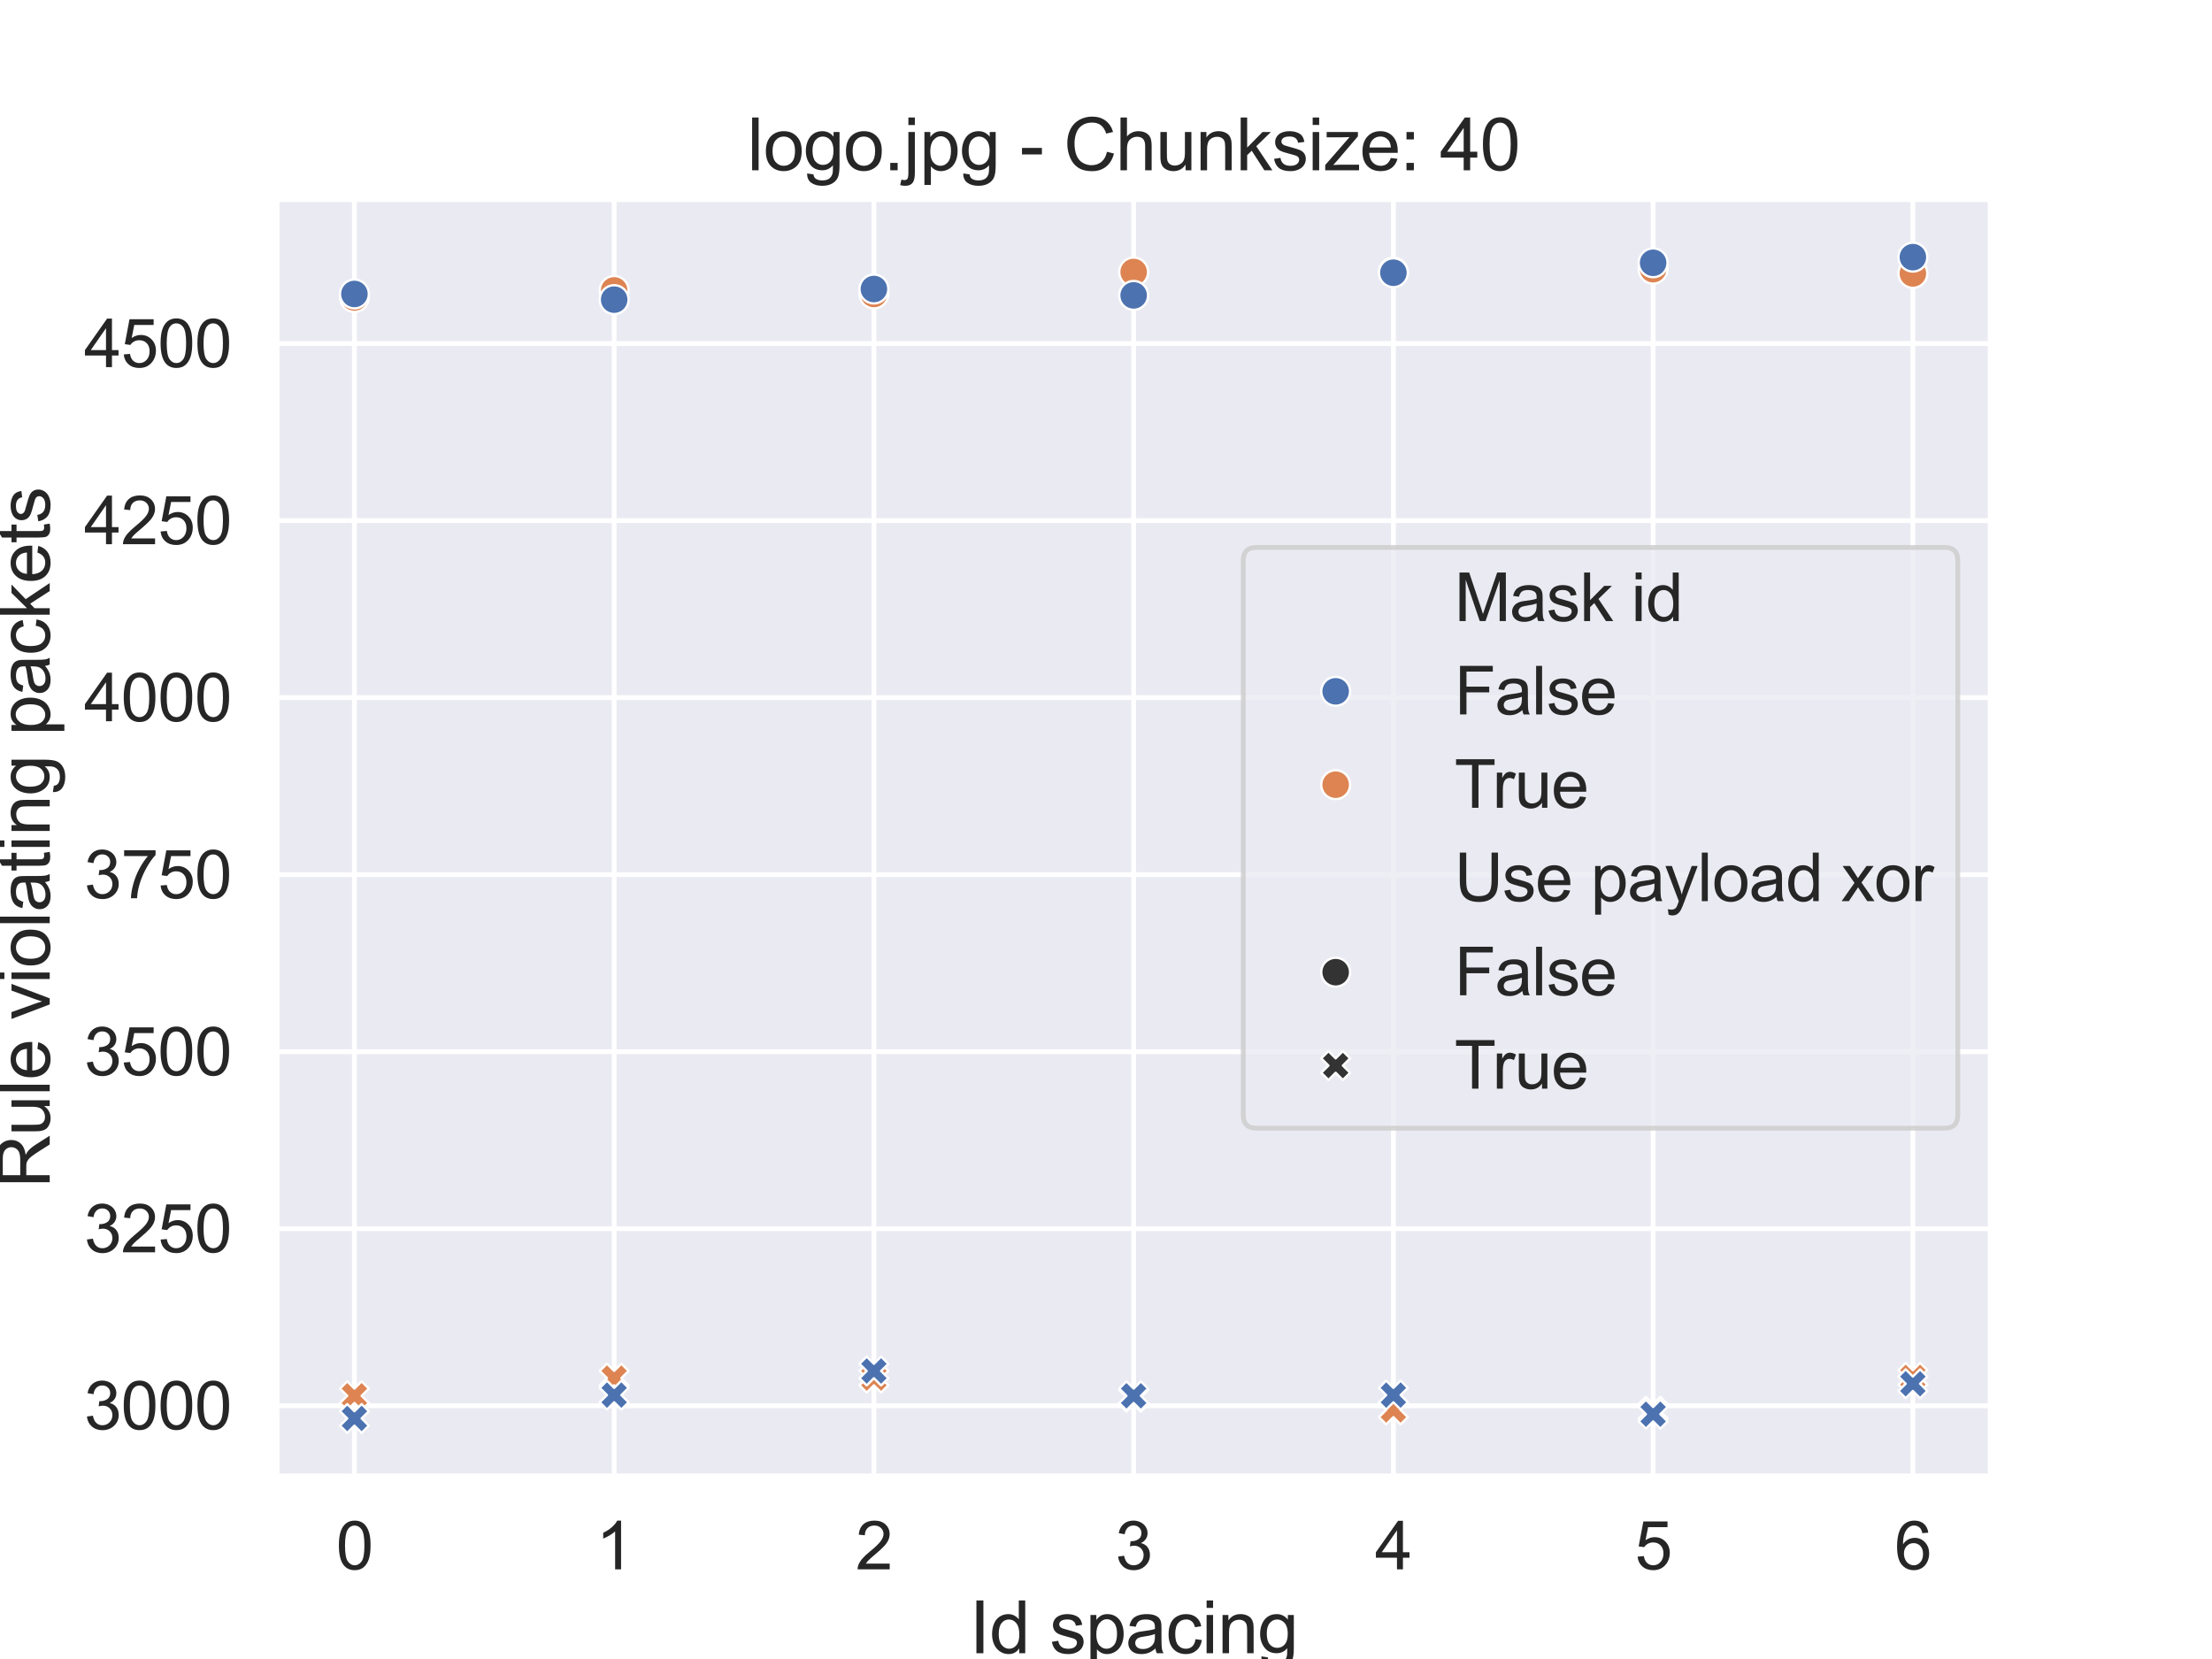 <?xml version="1.0" encoding="utf-8" standalone="no"?>
<!DOCTYPE svg PUBLIC "-//W3C//DTD SVG 1.1//EN"
  "http://www.w3.org/Graphics/SVG/1.1/DTD/svg11.dtd">
<svg xmlns:xlink="http://www.w3.org/1999/xlink" width="460.8pt" height="345.6pt" viewBox="0 0 460.8 345.6" xmlns="http://www.w3.org/2000/svg" version="1.1">
 <defs>
  <style type="text/css">*{stroke-linejoin: round; stroke-linecap: butt}</style>
 </defs>
 <g id="figure_1">
  <g id="patch_1">
   <path d="M 0 345.6 
L 460.8 345.6 
L 460.8 0 
L 0 0 
z
" style="fill: #ffffff"/>
  </g>
  <g id="axes_1">
   <g id="patch_2">
    <path d="M 57.6 307.584 
L 414.72 307.584 
L 414.72 41.472 
L 57.6 41.472 
z
" style="fill: #eaeaf2"/>
   </g>
   <g id="matplotlib.axis_1">
    <g id="xtick_1">
     <g id="line2d_1">
      <path d="M 73.833 307.584 
L 73.833 41.472 
" clip-path="url(#pb9aa8464fe)" style="fill: none; stroke: #ffffff; stroke-linecap: round"/>
     </g>
     <g id="text_1">
      <!-- 0 -->
      <g style="fill: #262626" transform="translate(70.01 326.926) scale(0.138 -0.138)">
       <defs>
        <path id="ArialMT-30" d="M 266 2259 
Q 266 3072 433 3567 
Q 600 4063 929 4331 
Q 1259 4600 1759 4600 
Q 2128 4600 2406 4451 
Q 2684 4303 2865 4023 
Q 3047 3744 3150 3342 
Q 3253 2941 3253 2259 
Q 3253 1453 3087 958 
Q 2922 463 2592 192 
Q 2263 -78 1759 -78 
Q 1097 -78 719 397 
Q 266 969 266 2259 
z
M 844 2259 
Q 844 1131 1108 757 
Q 1372 384 1759 384 
Q 2147 384 2411 759 
Q 2675 1134 2675 2259 
Q 2675 3391 2411 3762 
Q 2147 4134 1753 4134 
Q 1366 4134 1134 3806 
Q 844 3388 844 2259 
z
" transform="scale(0.016)"/>
       </defs>
       <use xlink:href="#ArialMT-30"/>
      </g>
     </g>
    </g>
    <g id="xtick_2">
     <g id="line2d_2">
      <path d="M 127.942 307.584 
L 127.942 41.472 
" clip-path="url(#pb9aa8464fe)" style="fill: none; stroke: #ffffff; stroke-linecap: round"/>
     </g>
     <g id="text_2">
      <!-- 1 -->
      <g style="fill: #262626" transform="translate(124.119 326.926) scale(0.138 -0.138)">
       <defs>
        <path id="ArialMT-31" d="M 2384 0 
L 1822 0 
L 1822 3584 
Q 1619 3391 1289 3197 
Q 959 3003 697 2906 
L 697 3450 
Q 1169 3672 1522 3987 
Q 1875 4303 2022 4600 
L 2384 4600 
L 2384 0 
z
" transform="scale(0.016)"/>
       </defs>
       <use xlink:href="#ArialMT-31"/>
      </g>
     </g>
    </g>
    <g id="xtick_3">
     <g id="line2d_3">
      <path d="M 182.051 307.584 
L 182.051 41.472 
" clip-path="url(#pb9aa8464fe)" style="fill: none; stroke: #ffffff; stroke-linecap: round"/>
     </g>
     <g id="text_3">
      <!-- 2 -->
      <g style="fill: #262626" transform="translate(178.228 326.926) scale(0.138 -0.138)">
       <defs>
        <path id="ArialMT-32" d="M 3222 541 
L 3222 0 
L 194 0 
Q 188 203 259 391 
Q 375 700 629 1000 
Q 884 1300 1366 1694 
Q 2113 2306 2375 2664 
Q 2638 3022 2638 3341 
Q 2638 3675 2398 3904 
Q 2159 4134 1775 4134 
Q 1369 4134 1125 3890 
Q 881 3647 878 3216 
L 300 3275 
Q 359 3922 746 4261 
Q 1134 4600 1788 4600 
Q 2447 4600 2831 4234 
Q 3216 3869 3216 3328 
Q 3216 3053 3103 2787 
Q 2991 2522 2730 2228 
Q 2469 1934 1863 1422 
Q 1356 997 1212 845 
Q 1069 694 975 541 
L 3222 541 
z
" transform="scale(0.016)"/>
       </defs>
       <use xlink:href="#ArialMT-32"/>
      </g>
     </g>
    </g>
    <g id="xtick_4">
     <g id="line2d_4">
      <path d="M 236.16 307.584 
L 236.16 41.472 
" clip-path="url(#pb9aa8464fe)" style="fill: none; stroke: #ffffff; stroke-linecap: round"/>
     </g>
     <g id="text_4">
      <!-- 3 -->
      <g style="fill: #262626" transform="translate(232.337 326.926) scale(0.138 -0.138)">
       <defs>
        <path id="ArialMT-33" d="M 269 1209 
L 831 1284 
Q 928 806 1161 595 
Q 1394 384 1728 384 
Q 2125 384 2398 659 
Q 2672 934 2672 1341 
Q 2672 1728 2419 1979 
Q 2166 2231 1775 2231 
Q 1616 2231 1378 2169 
L 1441 2663 
Q 1497 2656 1531 2656 
Q 1891 2656 2178 2843 
Q 2466 3031 2466 3422 
Q 2466 3731 2256 3934 
Q 2047 4138 1716 4138 
Q 1388 4138 1169 3931 
Q 950 3725 888 3313 
L 325 3413 
Q 428 3978 793 4289 
Q 1159 4600 1703 4600 
Q 2078 4600 2393 4439 
Q 2709 4278 2876 4000 
Q 3044 3722 3044 3409 
Q 3044 3113 2884 2869 
Q 2725 2625 2413 2481 
Q 2819 2388 3044 2092 
Q 3269 1797 3269 1353 
Q 3269 753 2831 336 
Q 2394 -81 1725 -81 
Q 1122 -81 723 278 
Q 325 638 269 1209 
z
" transform="scale(0.016)"/>
       </defs>
       <use xlink:href="#ArialMT-33"/>
      </g>
     </g>
    </g>
    <g id="xtick_5">
     <g id="line2d_5">
      <path d="M 290.269 307.584 
L 290.269 41.472 
" clip-path="url(#pb9aa8464fe)" style="fill: none; stroke: #ffffff; stroke-linecap: round"/>
     </g>
     <g id="text_5">
      <!-- 4 -->
      <g style="fill: #262626" transform="translate(286.446 326.926) scale(0.138 -0.138)">
       <defs>
        <path id="ArialMT-34" d="M 2069 0 
L 2069 1097 
L 81 1097 
L 81 1613 
L 2172 4581 
L 2631 4581 
L 2631 1613 
L 3250 1613 
L 3250 1097 
L 2631 1097 
L 2631 0 
L 2069 0 
z
M 2069 1613 
L 2069 3678 
L 634 1613 
L 2069 1613 
z
" transform="scale(0.016)"/>
       </defs>
       <use xlink:href="#ArialMT-34"/>
      </g>
     </g>
    </g>
    <g id="xtick_6">
     <g id="line2d_6">
      <path d="M 344.378 307.584 
L 344.378 41.472 
" clip-path="url(#pb9aa8464fe)" style="fill: none; stroke: #ffffff; stroke-linecap: round"/>
     </g>
     <g id="text_6">
      <!-- 5 -->
      <g style="fill: #262626" transform="translate(340.555 326.926) scale(0.138 -0.138)">
       <defs>
        <path id="ArialMT-35" d="M 266 1200 
L 856 1250 
Q 922 819 1161 601 
Q 1400 384 1738 384 
Q 2144 384 2425 690 
Q 2706 997 2706 1503 
Q 2706 1984 2436 2262 
Q 2166 2541 1728 2541 
Q 1456 2541 1237 2417 
Q 1019 2294 894 2097 
L 366 2166 
L 809 4519 
L 3088 4519 
L 3088 3981 
L 1259 3981 
L 1013 2750 
Q 1425 3038 1878 3038 
Q 2478 3038 2890 2622 
Q 3303 2206 3303 1553 
Q 3303 931 2941 478 
Q 2500 -78 1738 -78 
Q 1113 -78 717 272 
Q 322 622 266 1200 
z
" transform="scale(0.016)"/>
       </defs>
       <use xlink:href="#ArialMT-35"/>
      </g>
     </g>
    </g>
    <g id="xtick_7">
     <g id="line2d_7">
      <path d="M 398.487 307.584 
L 398.487 41.472 
" clip-path="url(#pb9aa8464fe)" style="fill: none; stroke: #ffffff; stroke-linecap: round"/>
     </g>
     <g id="text_7">
      <!-- 6 -->
      <g style="fill: #262626" transform="translate(394.664 326.926) scale(0.138 -0.138)">
       <defs>
        <path id="ArialMT-36" d="M 3184 3459 
L 2625 3416 
Q 2550 3747 2413 3897 
Q 2184 4138 1850 4138 
Q 1581 4138 1378 3988 
Q 1113 3794 959 3422 
Q 806 3050 800 2363 
Q 1003 2672 1297 2822 
Q 1591 2972 1913 2972 
Q 2475 2972 2870 2558 
Q 3266 2144 3266 1488 
Q 3266 1056 3080 686 
Q 2894 316 2569 119 
Q 2244 -78 1831 -78 
Q 1128 -78 684 439 
Q 241 956 241 2144 
Q 241 3472 731 4075 
Q 1159 4600 1884 4600 
Q 2425 4600 2770 4297 
Q 3116 3994 3184 3459 
z
M 888 1484 
Q 888 1194 1011 928 
Q 1134 663 1356 523 
Q 1578 384 1822 384 
Q 2178 384 2434 671 
Q 2691 959 2691 1453 
Q 2691 1928 2437 2201 
Q 2184 2475 1800 2475 
Q 1419 2475 1153 2201 
Q 888 1928 888 1484 
z
" transform="scale(0.016)"/>
       </defs>
       <use xlink:href="#ArialMT-36"/>
      </g>
     </g>
    </g>
    <g id="text_8">
     <!-- Id spacing -->
     <g style="fill: #262626" transform="translate(201.973 344.396) scale(0.15 -0.15)">
      <defs>
       <path id="ArialMT-49" d="M 597 0 
L 597 4581 
L 1203 4581 
L 1203 0 
L 597 0 
z
" transform="scale(0.016)"/>
       <path id="ArialMT-64" d="M 2575 0 
L 2575 419 
Q 2259 -75 1647 -75 
Q 1250 -75 917 144 
Q 584 363 401 755 
Q 219 1147 219 1656 
Q 219 2153 384 2558 
Q 550 2963 881 3178 
Q 1213 3394 1622 3394 
Q 1922 3394 2156 3267 
Q 2391 3141 2538 2938 
L 2538 4581 
L 3097 4581 
L 3097 0 
L 2575 0 
z
M 797 1656 
Q 797 1019 1065 703 
Q 1334 388 1700 388 
Q 2069 388 2326 689 
Q 2584 991 2584 1609 
Q 2584 2291 2321 2609 
Q 2059 2928 1675 2928 
Q 1300 2928 1048 2622 
Q 797 2316 797 1656 
z
" transform="scale(0.016)"/>
       <path id="ArialMT-20" transform="scale(0.016)"/>
       <path id="ArialMT-73" d="M 197 991 
L 753 1078 
Q 800 744 1014 566 
Q 1228 388 1613 388 
Q 2000 388 2187 545 
Q 2375 703 2375 916 
Q 2375 1106 2209 1216 
Q 2094 1291 1634 1406 
Q 1016 1563 777 1677 
Q 538 1791 414 1992 
Q 291 2194 291 2438 
Q 291 2659 392 2848 
Q 494 3038 669 3163 
Q 800 3259 1026 3326 
Q 1253 3394 1513 3394 
Q 1903 3394 2198 3281 
Q 2494 3169 2634 2976 
Q 2775 2784 2828 2463 
L 2278 2388 
Q 2241 2644 2061 2787 
Q 1881 2931 1553 2931 
Q 1166 2931 1000 2803 
Q 834 2675 834 2503 
Q 834 2394 903 2306 
Q 972 2216 1119 2156 
Q 1203 2125 1616 2013 
Q 2213 1853 2448 1751 
Q 2684 1650 2818 1456 
Q 2953 1263 2953 975 
Q 2953 694 2789 445 
Q 2625 197 2315 61 
Q 2006 -75 1616 -75 
Q 969 -75 630 194 
Q 291 463 197 991 
z
" transform="scale(0.016)"/>
       <path id="ArialMT-70" d="M 422 -1272 
L 422 3319 
L 934 3319 
L 934 2888 
Q 1116 3141 1344 3267 
Q 1572 3394 1897 3394 
Q 2322 3394 2647 3175 
Q 2972 2956 3137 2557 
Q 3303 2159 3303 1684 
Q 3303 1175 3120 767 
Q 2938 359 2589 142 
Q 2241 -75 1856 -75 
Q 1575 -75 1351 44 
Q 1128 163 984 344 
L 984 -1272 
L 422 -1272 
z
M 931 1641 
Q 931 1000 1190 694 
Q 1450 388 1819 388 
Q 2194 388 2461 705 
Q 2728 1022 2728 1688 
Q 2728 2322 2467 2637 
Q 2206 2953 1844 2953 
Q 1484 2953 1207 2617 
Q 931 2281 931 1641 
z
" transform="scale(0.016)"/>
       <path id="ArialMT-61" d="M 2588 409 
Q 2275 144 1986 34 
Q 1697 -75 1366 -75 
Q 819 -75 525 192 
Q 231 459 231 875 
Q 231 1119 342 1320 
Q 453 1522 633 1644 
Q 813 1766 1038 1828 
Q 1203 1872 1538 1913 
Q 2219 1994 2541 2106 
Q 2544 2222 2544 2253 
Q 2544 2597 2384 2738 
Q 2169 2928 1744 2928 
Q 1347 2928 1158 2789 
Q 969 2650 878 2297 
L 328 2372 
Q 403 2725 575 2942 
Q 747 3159 1072 3276 
Q 1397 3394 1825 3394 
Q 2250 3394 2515 3294 
Q 2781 3194 2906 3042 
Q 3031 2891 3081 2659 
Q 3109 2516 3109 2141 
L 3109 1391 
Q 3109 606 3145 398 
Q 3181 191 3288 0 
L 2700 0 
Q 2613 175 2588 409 
z
M 2541 1666 
Q 2234 1541 1622 1453 
Q 1275 1403 1131 1340 
Q 988 1278 909 1158 
Q 831 1038 831 891 
Q 831 666 1001 516 
Q 1172 366 1500 366 
Q 1825 366 2078 508 
Q 2331 650 2450 897 
Q 2541 1088 2541 1459 
L 2541 1666 
z
" transform="scale(0.016)"/>
       <path id="ArialMT-63" d="M 2588 1216 
L 3141 1144 
Q 3050 572 2676 248 
Q 2303 -75 1759 -75 
Q 1078 -75 664 370 
Q 250 816 250 1647 
Q 250 2184 428 2587 
Q 606 2991 970 3192 
Q 1334 3394 1763 3394 
Q 2303 3394 2647 3120 
Q 2991 2847 3088 2344 
L 2541 2259 
Q 2463 2594 2264 2762 
Q 2066 2931 1784 2931 
Q 1359 2931 1093 2626 
Q 828 2322 828 1663 
Q 828 994 1084 691 
Q 1341 388 1753 388 
Q 2084 388 2306 591 
Q 2528 794 2588 1216 
z
" transform="scale(0.016)"/>
       <path id="ArialMT-69" d="M 425 3934 
L 425 4581 
L 988 4581 
L 988 3934 
L 425 3934 
z
M 425 0 
L 425 3319 
L 988 3319 
L 988 0 
L 425 0 
z
" transform="scale(0.016)"/>
       <path id="ArialMT-6e" d="M 422 0 
L 422 3319 
L 928 3319 
L 928 2847 
Q 1294 3394 1984 3394 
Q 2284 3394 2536 3286 
Q 2788 3178 2913 3003 
Q 3038 2828 3088 2588 
Q 3119 2431 3119 2041 
L 3119 0 
L 2556 0 
L 2556 2019 
Q 2556 2363 2490 2533 
Q 2425 2703 2258 2804 
Q 2091 2906 1866 2906 
Q 1506 2906 1245 2678 
Q 984 2450 984 1813 
L 984 0 
L 422 0 
z
" transform="scale(0.016)"/>
       <path id="ArialMT-67" d="M 319 -275 
L 866 -356 
Q 900 -609 1056 -725 
Q 1266 -881 1628 -881 
Q 2019 -881 2231 -725 
Q 2444 -569 2519 -288 
Q 2563 -116 2559 434 
Q 2191 0 1641 0 
Q 956 0 581 494 
Q 206 988 206 1678 
Q 206 2153 378 2554 
Q 550 2956 876 3175 
Q 1203 3394 1644 3394 
Q 2231 3394 2613 2919 
L 2613 3319 
L 3131 3319 
L 3131 450 
Q 3131 -325 2973 -648 
Q 2816 -972 2473 -1159 
Q 2131 -1347 1631 -1347 
Q 1038 -1347 672 -1080 
Q 306 -813 319 -275 
z
M 784 1719 
Q 784 1066 1043 766 
Q 1303 466 1694 466 
Q 2081 466 2343 764 
Q 2606 1063 2606 1700 
Q 2606 2309 2336 2618 
Q 2066 2928 1684 2928 
Q 1309 2928 1046 2623 
Q 784 2319 784 1719 
z
" transform="scale(0.016)"/>
      </defs>
      <use xlink:href="#ArialMT-49"/>
      <use xlink:href="#ArialMT-64" x="27.783"/>
      <use xlink:href="#ArialMT-20" x="83.398"/>
      <use xlink:href="#ArialMT-73" x="111.182"/>
      <use xlink:href="#ArialMT-70" x="161.182"/>
      <use xlink:href="#ArialMT-61" x="216.797"/>
      <use xlink:href="#ArialMT-63" x="272.412"/>
      <use xlink:href="#ArialMT-69" x="322.412"/>
      <use xlink:href="#ArialMT-6e" x="344.629"/>
      <use xlink:href="#ArialMT-67" x="400.244"/>
     </g>
    </g>
   </g>
   <g id="matplotlib.axis_2">
    <g id="ytick_1">
     <g id="line2d_8">
      <path d="M 57.6 292.833 
L 414.72 292.833 
" clip-path="url(#pb9aa8464fe)" style="fill: none; stroke: #ffffff; stroke-linecap: round"/>
     </g>
     <g id="text_9">
      <!-- 3000 -->
      <g style="fill: #262626" transform="translate(17.515 297.754) scale(0.138 -0.138)">
       <use xlink:href="#ArialMT-33"/>
       <use xlink:href="#ArialMT-30" x="55.615"/>
       <use xlink:href="#ArialMT-30" x="111.23"/>
       <use xlink:href="#ArialMT-30" x="166.846"/>
      </g>
     </g>
    </g>
    <g id="ytick_2">
     <g id="line2d_9">
      <path d="M 57.6 255.955 
L 414.72 255.955 
" clip-path="url(#pb9aa8464fe)" style="fill: none; stroke: #ffffff; stroke-linecap: round"/>
     </g>
     <g id="text_10">
      <!-- 3250 -->
      <g style="fill: #262626" transform="translate(17.515 260.876) scale(0.138 -0.138)">
       <use xlink:href="#ArialMT-33"/>
       <use xlink:href="#ArialMT-32" x="55.615"/>
       <use xlink:href="#ArialMT-35" x="111.23"/>
       <use xlink:href="#ArialMT-30" x="166.846"/>
      </g>
     </g>
    </g>
    <g id="ytick_3">
     <g id="line2d_10">
      <path d="M 57.6 219.077 
L 414.72 219.077 
" clip-path="url(#pb9aa8464fe)" style="fill: none; stroke: #ffffff; stroke-linecap: round"/>
     </g>
     <g id="text_11">
      <!-- 3500 -->
      <g style="fill: #262626" transform="translate(17.515 223.998) scale(0.138 -0.138)">
       <use xlink:href="#ArialMT-33"/>
       <use xlink:href="#ArialMT-35" x="55.615"/>
       <use xlink:href="#ArialMT-30" x="111.23"/>
       <use xlink:href="#ArialMT-30" x="166.846"/>
      </g>
     </g>
    </g>
    <g id="ytick_4">
     <g id="line2d_11">
      <path d="M 57.6 182.199 
L 414.72 182.199 
" clip-path="url(#pb9aa8464fe)" style="fill: none; stroke: #ffffff; stroke-linecap: round"/>
     </g>
     <g id="text_12">
      <!-- 3750 -->
      <g style="fill: #262626" transform="translate(17.515 187.12) scale(0.138 -0.138)">
       <defs>
        <path id="ArialMT-37" d="M 303 3981 
L 303 4522 
L 3269 4522 
L 3269 4084 
Q 2831 3619 2401 2847 
Q 1972 2075 1738 1259 
Q 1569 684 1522 0 
L 944 0 
Q 953 541 1156 1306 
Q 1359 2072 1739 2783 
Q 2119 3494 2547 3981 
L 303 3981 
z
" transform="scale(0.016)"/>
       </defs>
       <use xlink:href="#ArialMT-33"/>
       <use xlink:href="#ArialMT-37" x="55.615"/>
       <use xlink:href="#ArialMT-35" x="111.23"/>
       <use xlink:href="#ArialMT-30" x="166.846"/>
      </g>
     </g>
    </g>
    <g id="ytick_5">
     <g id="line2d_12">
      <path d="M 57.6 145.321 
L 414.72 145.321 
" clip-path="url(#pb9aa8464fe)" style="fill: none; stroke: #ffffff; stroke-linecap: round"/>
     </g>
     <g id="text_13">
      <!-- 4000 -->
      <g style="fill: #262626" transform="translate(17.515 150.242) scale(0.138 -0.138)">
       <use xlink:href="#ArialMT-34"/>
       <use xlink:href="#ArialMT-30" x="55.615"/>
       <use xlink:href="#ArialMT-30" x="111.23"/>
       <use xlink:href="#ArialMT-30" x="166.846"/>
      </g>
     </g>
    </g>
    <g id="ytick_6">
     <g id="line2d_13">
      <path d="M 57.6 108.443 
L 414.72 108.443 
" clip-path="url(#pb9aa8464fe)" style="fill: none; stroke: #ffffff; stroke-linecap: round"/>
     </g>
     <g id="text_14">
      <!-- 4250 -->
      <g style="fill: #262626" transform="translate(17.515 113.364) scale(0.138 -0.138)">
       <use xlink:href="#ArialMT-34"/>
       <use xlink:href="#ArialMT-32" x="55.615"/>
       <use xlink:href="#ArialMT-35" x="111.23"/>
       <use xlink:href="#ArialMT-30" x="166.846"/>
      </g>
     </g>
    </g>
    <g id="ytick_7">
     <g id="line2d_14">
      <path d="M 57.6 71.564 
L 414.72 71.564 
" clip-path="url(#pb9aa8464fe)" style="fill: none; stroke: #ffffff; stroke-linecap: round"/>
     </g>
     <g id="text_15">
      <!-- 4500 -->
      <g style="fill: #262626" transform="translate(17.515 76.485) scale(0.138 -0.138)">
       <use xlink:href="#ArialMT-34"/>
       <use xlink:href="#ArialMT-35" x="55.615"/>
       <use xlink:href="#ArialMT-30" x="111.23"/>
       <use xlink:href="#ArialMT-30" x="166.846"/>
      </g>
     </g>
    </g>
    <g id="text_16">
     <!-- Rule violating packets -->
     <g style="fill: #262626" transform="translate(10.358 247.481) rotate(-90) scale(0.15 -0.15)">
      <defs>
       <path id="ArialMT-52" d="M 503 0 
L 503 4581 
L 2534 4581 
Q 3147 4581 3465 4457 
Q 3784 4334 3975 4021 
Q 4166 3709 4166 3331 
Q 4166 2844 3850 2509 
Q 3534 2175 2875 2084 
Q 3116 1969 3241 1856 
Q 3506 1613 3744 1247 
L 4541 0 
L 3778 0 
L 3172 953 
Q 2906 1366 2734 1584 
Q 2563 1803 2427 1890 
Q 2291 1978 2150 2013 
Q 2047 2034 1813 2034 
L 1109 2034 
L 1109 0 
L 503 0 
z
M 1109 2559 
L 2413 2559 
Q 2828 2559 3062 2645 
Q 3297 2731 3419 2920 
Q 3541 3109 3541 3331 
Q 3541 3656 3305 3865 
Q 3069 4075 2559 4075 
L 1109 4075 
L 1109 2559 
z
" transform="scale(0.016)"/>
       <path id="ArialMT-75" d="M 2597 0 
L 2597 488 
Q 2209 -75 1544 -75 
Q 1250 -75 995 37 
Q 741 150 617 320 
Q 494 491 444 738 
Q 409 903 409 1263 
L 409 3319 
L 972 3319 
L 972 1478 
Q 972 1038 1006 884 
Q 1059 663 1231 536 
Q 1403 409 1656 409 
Q 1909 409 2131 539 
Q 2353 669 2445 892 
Q 2538 1116 2538 1541 
L 2538 3319 
L 3100 3319 
L 3100 0 
L 2597 0 
z
" transform="scale(0.016)"/>
       <path id="ArialMT-6c" d="M 409 0 
L 409 4581 
L 972 4581 
L 972 0 
L 409 0 
z
" transform="scale(0.016)"/>
       <path id="ArialMT-65" d="M 2694 1069 
L 3275 997 
Q 3138 488 2766 206 
Q 2394 -75 1816 -75 
Q 1088 -75 661 373 
Q 234 822 234 1631 
Q 234 2469 665 2931 
Q 1097 3394 1784 3394 
Q 2450 3394 2872 2941 
Q 3294 2488 3294 1666 
Q 3294 1616 3291 1516 
L 816 1516 
Q 847 969 1125 678 
Q 1403 388 1819 388 
Q 2128 388 2347 550 
Q 2566 713 2694 1069 
z
M 847 1978 
L 2700 1978 
Q 2663 2397 2488 2606 
Q 2219 2931 1791 2931 
Q 1403 2931 1139 2672 
Q 875 2413 847 1978 
z
" transform="scale(0.016)"/>
       <path id="ArialMT-76" d="M 1344 0 
L 81 3319 
L 675 3319 
L 1388 1331 
Q 1503 1009 1600 663 
Q 1675 925 1809 1294 
L 2547 3319 
L 3125 3319 
L 1869 0 
L 1344 0 
z
" transform="scale(0.016)"/>
       <path id="ArialMT-6f" d="M 213 1659 
Q 213 2581 725 3025 
Q 1153 3394 1769 3394 
Q 2453 3394 2887 2945 
Q 3322 2497 3322 1706 
Q 3322 1066 3130 698 
Q 2938 331 2570 128 
Q 2203 -75 1769 -75 
Q 1072 -75 642 372 
Q 213 819 213 1659 
z
M 791 1659 
Q 791 1022 1069 705 
Q 1347 388 1769 388 
Q 2188 388 2466 706 
Q 2744 1025 2744 1678 
Q 2744 2294 2464 2611 
Q 2184 2928 1769 2928 
Q 1347 2928 1069 2612 
Q 791 2297 791 1659 
z
" transform="scale(0.016)"/>
       <path id="ArialMT-74" d="M 1650 503 
L 1731 6 
Q 1494 -44 1306 -44 
Q 1000 -44 831 53 
Q 663 150 594 308 
Q 525 466 525 972 
L 525 2881 
L 113 2881 
L 113 3319 
L 525 3319 
L 525 4141 
L 1084 4478 
L 1084 3319 
L 1650 3319 
L 1650 2881 
L 1084 2881 
L 1084 941 
Q 1084 700 1114 631 
Q 1144 563 1211 522 
Q 1278 481 1403 481 
Q 1497 481 1650 503 
z
" transform="scale(0.016)"/>
       <path id="ArialMT-6b" d="M 425 0 
L 425 4581 
L 988 4581 
L 988 1969 
L 2319 3319 
L 3047 3319 
L 1778 2088 
L 3175 0 
L 2481 0 
L 1384 1697 
L 988 1316 
L 988 0 
L 425 0 
z
" transform="scale(0.016)"/>
      </defs>
      <use xlink:href="#ArialMT-52"/>
      <use xlink:href="#ArialMT-75" x="72.217"/>
      <use xlink:href="#ArialMT-6c" x="127.832"/>
      <use xlink:href="#ArialMT-65" x="150.049"/>
      <use xlink:href="#ArialMT-20" x="205.664"/>
      <use xlink:href="#ArialMT-76" x="233.447"/>
      <use xlink:href="#ArialMT-69" x="283.447"/>
      <use xlink:href="#ArialMT-6f" x="305.664"/>
      <use xlink:href="#ArialMT-6c" x="361.279"/>
      <use xlink:href="#ArialMT-61" x="383.496"/>
      <use xlink:href="#ArialMT-74" x="439.111"/>
      <use xlink:href="#ArialMT-69" x="466.895"/>
      <use xlink:href="#ArialMT-6e" x="489.111"/>
      <use xlink:href="#ArialMT-67" x="544.727"/>
      <use xlink:href="#ArialMT-20" x="600.342"/>
      <use xlink:href="#ArialMT-70" x="628.125"/>
      <use xlink:href="#ArialMT-61" x="683.74"/>
      <use xlink:href="#ArialMT-63" x="739.355"/>
      <use xlink:href="#ArialMT-6b" x="789.355"/>
      <use xlink:href="#ArialMT-65" x="839.355"/>
      <use xlink:href="#ArialMT-74" x="894.971"/>
      <use xlink:href="#ArialMT-73" x="922.754"/>
     </g>
    </g>
   </g>
   <g id="PathCollection_1">
    <path d="M 72.333 293.768 
L 73.833 292.268 
L 75.333 293.768 
L 76.833 292.268 
L 75.333 290.768 
L 76.833 289.268 
L 75.333 287.768 
L 73.833 289.268 
L 72.333 287.768 
L 70.833 289.268 
L 72.333 290.768 
L 70.833 292.268 
z
" clip-path="url(#pb9aa8464fe)" style="fill: #dd8452; stroke: #ffffff; stroke-width: 0.48"/>
    <path d="M 72.333 298.488 
L 73.833 296.988 
L 75.333 298.488 
L 76.833 296.988 
L 75.333 295.488 
L 76.833 293.988 
L 75.333 292.488 
L 73.833 293.988 
L 72.333 292.488 
L 70.833 293.988 
L 72.333 295.488 
L 70.833 296.988 
z
" clip-path="url(#pb9aa8464fe)" style="fill: #4c72b0; stroke: #ffffff; stroke-width: 0.48"/>
    <path d="M 73.833 64.976 
C 74.628 64.976 75.391 64.66 75.954 64.098 
C 76.517 63.535 76.833 62.772 76.833 61.976 
C 76.833 61.181 76.517 60.417 75.954 59.855 
C 75.391 59.292 74.628 58.976 73.833 58.976 
C 73.037 58.976 72.274 59.292 71.711 59.855 
C 71.149 60.417 70.833 61.181 70.833 61.976 
C 70.833 62.772 71.149 63.535 71.711 64.098 
C 72.274 64.66 73.037 64.976 73.833 64.976 
z
" clip-path="url(#pb9aa8464fe)" style="fill: #dd8452; stroke: #ffffff; stroke-width: 0.48"/>
    <path d="M 73.833 64.239 
C 74.628 64.239 75.391 63.923 75.954 63.36 
C 76.517 62.797 76.833 62.034 76.833 61.239 
C 76.833 60.443 76.517 59.68 75.954 59.117 
C 75.391 58.555 74.628 58.239 73.833 58.239 
C 73.037 58.239 72.274 58.555 71.711 59.117 
C 71.149 59.68 70.833 60.443 70.833 61.239 
C 70.833 62.034 71.149 62.797 71.711 63.36 
C 72.274 63.923 73.037 64.239 73.833 64.239 
z
" clip-path="url(#pb9aa8464fe)" style="fill: #4c72b0; stroke: #ffffff; stroke-width: 0.48"/>
    <path d="M 126.442 290.08 
L 127.942 288.58 
L 129.442 290.08 
L 130.942 288.58 
L 129.442 287.08 
L 130.942 285.58 
L 129.442 284.08 
L 127.942 285.58 
L 126.442 284.08 
L 124.942 285.58 
L 126.442 287.08 
L 124.942 288.58 
z
" clip-path="url(#pb9aa8464fe)" style="fill: #dd8452; stroke: #ffffff; stroke-width: 0.48"/>
    <path d="M 126.442 293.62 
L 127.942 292.12 
L 129.442 293.62 
L 130.942 292.12 
L 129.442 290.62 
L 130.942 289.12 
L 129.442 287.62 
L 127.942 289.12 
L 126.442 287.62 
L 124.942 289.12 
L 126.442 290.62 
L 124.942 292.12 
z
" clip-path="url(#pb9aa8464fe)" style="fill: #4c72b0; stroke: #ffffff; stroke-width: 0.48"/>
    <path d="M 127.942 63.501 
C 128.737 63.501 129.501 63.185 130.063 62.622 
C 130.626 62.06 130.942 61.297 130.942 60.501 
C 130.942 59.705 130.626 58.942 130.063 58.38 
C 129.501 57.817 128.737 57.501 127.942 57.501 
C 127.146 57.501 126.383 57.817 125.82 58.38 
C 125.258 58.942 124.942 59.705 124.942 60.501 
C 124.942 61.297 125.258 62.06 125.82 62.622 
C 126.383 63.185 127.146 63.501 127.942 63.501 
z
" clip-path="url(#pb9aa8464fe)" style="fill: #dd8452; stroke: #ffffff; stroke-width: 0.48"/>
    <path d="M 127.942 65.419 
C 128.737 65.419 129.501 65.103 130.063 64.54 
C 130.626 63.977 130.942 63.214 130.942 62.419 
C 130.942 61.623 130.626 60.86 130.063 60.297 
C 129.501 59.735 128.737 59.419 127.942 59.419 
C 127.146 59.419 126.383 59.735 125.82 60.297 
C 125.258 60.86 124.942 61.623 124.942 62.419 
C 124.942 63.214 125.258 63.977 125.82 64.54 
C 126.383 65.103 127.146 65.419 127.942 65.419 
z
" clip-path="url(#pb9aa8464fe)" style="fill: #4c72b0; stroke: #ffffff; stroke-width: 0.48"/>
    <path d="M 180.551 290.08 
L 182.051 288.58 
L 183.551 290.08 
L 185.051 288.58 
L 183.551 287.08 
L 185.051 285.58 
L 183.551 284.08 
L 182.051 285.58 
L 180.551 284.08 
L 179.051 285.58 
L 180.551 287.08 
L 179.051 288.58 
z
" clip-path="url(#pb9aa8464fe)" style="fill: #dd8452; stroke: #ffffff; stroke-width: 0.48"/>
    <path d="M 180.551 288.605 
L 182.051 287.105 
L 183.551 288.605 
L 185.051 287.105 
L 183.551 285.605 
L 185.051 284.105 
L 183.551 282.605 
L 182.051 284.105 
L 180.551 282.605 
L 179.051 284.105 
L 180.551 285.605 
L 179.051 287.105 
z
" clip-path="url(#pb9aa8464fe)" style="fill: #4c72b0; stroke: #ffffff; stroke-width: 0.48"/>
    <path d="M 182.051 64.239 
C 182.847 64.239 183.61 63.923 184.172 63.36 
C 184.735 62.797 185.051 62.034 185.051 61.239 
C 185.051 60.443 184.735 59.68 184.172 59.117 
C 183.61 58.555 182.847 58.239 182.051 58.239 
C 181.255 58.239 180.492 58.555 179.93 59.117 
C 179.367 59.68 179.051 60.443 179.051 61.239 
C 179.051 62.034 179.367 62.797 179.93 63.36 
C 180.492 63.923 181.255 64.239 182.051 64.239 
z
" clip-path="url(#pb9aa8464fe)" style="fill: #dd8452; stroke: #ffffff; stroke-width: 0.48"/>
    <path d="M 182.051 63.206 
C 182.847 63.206 183.61 62.89 184.172 62.327 
C 184.735 61.765 185.051 61.002 185.051 60.206 
C 185.051 59.41 184.735 58.647 184.172 58.085 
C 183.61 57.522 182.847 57.206 182.051 57.206 
C 181.255 57.206 180.492 57.522 179.93 58.085 
C 179.367 58.647 179.051 59.41 179.051 60.206 
C 179.051 61.002 179.367 61.765 179.93 62.327 
C 180.492 62.89 181.255 63.206 182.051 63.206 
z
" clip-path="url(#pb9aa8464fe)" style="fill: #4c72b0; stroke: #ffffff; stroke-width: 0.48"/>
    <path d="M 234.66 294.063 
L 236.16 292.563 
L 237.66 294.063 
L 239.16 292.563 
L 237.66 291.063 
L 239.16 289.563 
L 237.66 288.063 
L 236.16 289.563 
L 234.66 288.063 
L 233.16 289.563 
L 234.66 291.063 
L 233.16 292.563 
z
" clip-path="url(#pb9aa8464fe)" style="fill: #dd8452; stroke: #ffffff; stroke-width: 0.48"/>
    <path d="M 234.66 293.768 
L 236.16 292.268 
L 237.66 293.768 
L 239.16 292.268 
L 237.66 290.768 
L 239.16 289.268 
L 237.66 287.768 
L 236.16 289.268 
L 234.66 287.768 
L 233.16 289.268 
L 234.66 290.768 
L 233.16 292.268 
z
" clip-path="url(#pb9aa8464fe)" style="fill: #4c72b0; stroke: #ffffff; stroke-width: 0.48"/>
    <path d="M 236.16 59.666 
C 236.956 59.666 237.719 59.35 238.281 58.787 
C 238.844 58.224 239.16 57.461 239.16 56.666 
C 239.16 55.87 238.844 55.107 238.281 54.544 
C 237.719 53.982 236.956 53.666 236.16 53.666 
C 235.364 53.666 234.601 53.982 234.039 54.544 
C 233.476 55.107 233.16 55.87 233.16 56.666 
C 233.16 57.461 233.476 58.224 234.039 58.787 
C 234.601 59.35 235.364 59.666 236.16 59.666 
z
" clip-path="url(#pb9aa8464fe)" style="fill: #dd8452; stroke: #ffffff; stroke-width: 0.48"/>
    <path d="M 236.16 64.534 
C 236.956 64.534 237.719 64.218 238.281 63.655 
C 238.844 63.092 239.16 62.329 239.16 61.534 
C 239.16 60.738 238.844 59.975 238.281 59.412 
C 237.719 58.85 236.956 58.534 236.16 58.534 
C 235.364 58.534 234.601 58.85 234.039 59.412 
C 233.476 59.975 233.16 60.738 233.16 61.534 
C 233.16 62.329 233.476 63.092 234.039 63.655 
C 234.601 64.218 235.364 64.534 236.16 64.534 
z
" clip-path="url(#pb9aa8464fe)" style="fill: #4c72b0; stroke: #ffffff; stroke-width: 0.48"/>
    <path d="M 288.769 296.718 
L 290.269 295.218 
L 291.769 296.718 
L 293.269 295.218 
L 291.769 293.718 
L 293.269 292.218 
L 291.769 290.718 
L 290.269 292.218 
L 288.769 290.718 
L 287.269 292.218 
L 288.769 293.718 
L 287.269 295.218 
z
" clip-path="url(#pb9aa8464fe)" style="fill: #dd8452; stroke: #ffffff; stroke-width: 0.48"/>
    <path d="M 288.769 293.62 
L 290.269 292.12 
L 291.769 293.62 
L 293.269 292.12 
L 291.769 290.62 
L 293.269 289.12 
L 291.769 287.62 
L 290.269 289.12 
L 288.769 287.62 
L 287.269 289.12 
L 288.769 290.62 
L 287.269 292.12 
z
" clip-path="url(#pb9aa8464fe)" style="fill: #4c72b0; stroke: #ffffff; stroke-width: 0.48"/>
    <path d="M 290.269 59.666 
C 291.065 59.666 291.828 59.35 292.39 58.787 
C 292.953 58.224 293.269 57.461 293.269 56.666 
C 293.269 55.87 292.953 55.107 292.39 54.544 
C 291.828 53.982 291.065 53.666 290.269 53.666 
C 289.473 53.666 288.71 53.982 288.148 54.544 
C 287.585 55.107 287.269 55.87 287.269 56.666 
C 287.269 57.461 287.585 58.224 288.148 58.787 
C 288.71 59.35 289.473 59.666 290.269 59.666 
z
" clip-path="url(#pb9aa8464fe)" style="fill: #dd8452; stroke: #ffffff; stroke-width: 0.48"/>
    <path d="M 290.269 59.813 
C 291.065 59.813 291.828 59.497 292.39 58.935 
C 292.953 58.372 293.269 57.609 293.269 56.813 
C 293.269 56.018 292.953 55.255 292.39 54.692 
C 291.828 54.129 291.065 53.813 290.269 53.813 
C 289.473 53.813 288.71 54.129 288.148 54.692 
C 287.585 55.255 287.269 56.018 287.269 56.813 
C 287.269 57.609 287.585 58.372 288.148 58.935 
C 288.71 59.497 289.473 59.813 290.269 59.813 
z
" clip-path="url(#pb9aa8464fe)" style="fill: #4c72b0; stroke: #ffffff; stroke-width: 0.48"/>
    <path d="M 342.878 297.013 
L 344.378 295.513 
L 345.878 297.013 
L 347.378 295.513 
L 345.878 294.013 
L 347.378 292.513 
L 345.878 291.013 
L 344.378 292.513 
L 342.878 291.013 
L 341.378 292.513 
L 342.878 294.013 
L 341.378 295.513 
z
" clip-path="url(#pb9aa8464fe)" style="fill: #dd8452; stroke: #ffffff; stroke-width: 0.48"/>
    <path d="M 342.878 297.603 
L 344.378 296.103 
L 345.878 297.603 
L 347.378 296.103 
L 345.878 294.603 
L 347.378 293.103 
L 345.878 291.603 
L 344.378 293.103 
L 342.878 291.603 
L 341.378 293.103 
L 342.878 294.603 
L 341.378 296.103 
z
" clip-path="url(#pb9aa8464fe)" style="fill: #4c72b0; stroke: #ffffff; stroke-width: 0.48"/>
    <path d="M 344.378 59.076 
C 345.174 59.076 345.937 58.76 346.5 58.197 
C 347.062 57.634 347.378 56.871 347.378 56.076 
C 347.378 55.28 347.062 54.517 346.5 53.954 
C 345.937 53.392 345.174 53.076 344.378 53.076 
C 343.583 53.076 342.819 53.392 342.257 53.954 
C 341.694 54.517 341.378 55.28 341.378 56.076 
C 341.378 56.871 341.694 57.634 342.257 58.197 
C 342.819 58.76 343.583 59.076 344.378 59.076 
z
" clip-path="url(#pb9aa8464fe)" style="fill: #dd8452; stroke: #ffffff; stroke-width: 0.48"/>
    <path d="M 344.378 57.748 
C 345.174 57.748 345.937 57.432 346.5 56.869 
C 347.062 56.307 347.378 55.544 347.378 54.748 
C 347.378 53.952 347.062 53.189 346.5 52.627 
C 345.937 52.064 345.174 51.748 344.378 51.748 
C 343.583 51.748 342.819 52.064 342.257 52.627 
C 341.694 53.189 341.378 53.952 341.378 54.748 
C 341.378 55.544 341.694 56.307 342.257 56.869 
C 342.819 57.432 343.583 57.748 344.378 57.748 
z
" clip-path="url(#pb9aa8464fe)" style="fill: #4c72b0; stroke: #ffffff; stroke-width: 0.48"/>
    <path d="M 396.987 289.932 
L 398.487 288.432 
L 399.987 289.932 
L 401.487 288.432 
L 399.987 286.932 
L 401.487 285.432 
L 399.987 283.932 
L 398.487 285.432 
L 396.987 283.932 
L 395.487 285.432 
L 396.987 286.932 
L 395.487 288.432 
z
" clip-path="url(#pb9aa8464fe)" style="fill: #dd8452; stroke: #ffffff; stroke-width: 0.48"/>
    <path d="M 396.987 291.26 
L 398.487 289.76 
L 399.987 291.26 
L 401.487 289.76 
L 399.987 288.26 
L 401.487 286.76 
L 399.987 285.26 
L 398.487 286.76 
L 396.987 285.26 
L 395.487 286.76 
L 396.987 288.26 
L 395.487 289.76 
z
" clip-path="url(#pb9aa8464fe)" style="fill: #4c72b0; stroke: #ffffff; stroke-width: 0.48"/>
    <path d="M 398.487 59.961 
C 399.283 59.961 400.046 59.645 400.609 59.082 
C 401.171 58.52 401.487 57.756 401.487 56.961 
C 401.487 56.165 401.171 55.402 400.609 54.839 
C 400.046 54.277 399.283 53.961 398.487 53.961 
C 397.692 53.961 396.929 54.277 396.366 54.839 
C 395.803 55.402 395.487 56.165 395.487 56.961 
C 395.487 57.756 395.803 58.52 396.366 59.082 
C 396.929 59.645 397.692 59.961 398.487 59.961 
z
" clip-path="url(#pb9aa8464fe)" style="fill: #dd8452; stroke: #ffffff; stroke-width: 0.48"/>
    <path d="M 398.487 56.568 
C 399.283 56.568 400.046 56.252 400.609 55.689 
C 401.171 55.127 401.487 54.364 401.487 53.568 
C 401.487 52.772 401.171 52.009 400.609 51.447 
C 400.046 50.884 399.283 50.568 398.487 50.568 
C 397.692 50.568 396.929 50.884 396.366 51.447 
C 395.803 52.009 395.487 52.772 395.487 53.568 
C 395.487 54.364 395.803 55.127 396.366 55.689 
C 396.929 56.252 397.692 56.568 398.487 56.568 
z
" clip-path="url(#pb9aa8464fe)" style="fill: #4c72b0; stroke: #ffffff; stroke-width: 0.48"/>
   </g>
   <g id="line2d_15"/>
   <g id="line2d_16"/>
   <g id="line2d_17"/>
   <g id="line2d_18"/>
   <g id="line2d_19"/>
   <g id="line2d_20"/>
   <g id="patch_3">
    <path d="M 57.6 307.584 
L 57.6 41.472 
" style="fill: none; stroke: #ffffff; stroke-width: 1.25; stroke-linejoin: miter; stroke-linecap: square"/>
   </g>
   <g id="patch_4">
    <path d="M 414.72 307.584 
L 414.72 41.472 
" style="fill: none; stroke: #ffffff; stroke-width: 1.25; stroke-linejoin: miter; stroke-linecap: square"/>
   </g>
   <g id="patch_5">
    <path d="M 57.6 307.584 
L 414.72 307.584 
" style="fill: none; stroke: #ffffff; stroke-width: 1.25; stroke-linejoin: miter; stroke-linecap: square"/>
   </g>
   <g id="patch_6">
    <path d="M 57.6 41.472 
L 414.72 41.472 
" style="fill: none; stroke: #ffffff; stroke-width: 1.25; stroke-linejoin: miter; stroke-linecap: square"/>
   </g>
   <g id="text_17">
    <!-- logo.jpg - Chunksize: 40 -->
    <g style="fill: #262626" transform="translate(155.701 35.472) scale(0.15 -0.15)">
     <defs>
      <path id="ArialMT-2e" d="M 581 0 
L 581 641 
L 1222 641 
L 1222 0 
L 581 0 
z
" transform="scale(0.016)"/>
      <path id="ArialMT-6a" d="M 419 3928 
L 419 4581 
L 981 4581 
L 981 3928 
L 419 3928 
z
M -294 -1288 
L -188 -809 
Q -19 -853 78 -853 
Q 250 -853 334 -739 
Q 419 -625 419 -169 
L 419 3319 
L 981 3319 
L 981 -181 
Q 981 -794 822 -1034 
Q 619 -1347 147 -1347 
Q -81 -1347 -294 -1288 
z
" transform="scale(0.016)"/>
      <path id="ArialMT-2d" d="M 203 1375 
L 203 1941 
L 1931 1941 
L 1931 1375 
L 203 1375 
z
" transform="scale(0.016)"/>
      <path id="ArialMT-43" d="M 3763 1606 
L 4369 1453 
Q 4178 706 3683 314 
Q 3188 -78 2472 -78 
Q 1731 -78 1267 223 
Q 803 525 561 1097 
Q 319 1669 319 2325 
Q 319 3041 592 3573 
Q 866 4106 1370 4382 
Q 1875 4659 2481 4659 
Q 3169 4659 3637 4309 
Q 4106 3959 4291 3325 
L 3694 3184 
Q 3534 3684 3231 3912 
Q 2928 4141 2469 4141 
Q 1941 4141 1586 3887 
Q 1231 3634 1087 3207 
Q 944 2781 944 2328 
Q 944 1744 1114 1308 
Q 1284 872 1643 656 
Q 2003 441 2422 441 
Q 2931 441 3284 734 
Q 3638 1028 3763 1606 
z
" transform="scale(0.016)"/>
      <path id="ArialMT-68" d="M 422 0 
L 422 4581 
L 984 4581 
L 984 2938 
Q 1378 3394 1978 3394 
Q 2347 3394 2619 3248 
Q 2891 3103 3008 2847 
Q 3125 2591 3125 2103 
L 3125 0 
L 2563 0 
L 2563 2103 
Q 2563 2525 2380 2717 
Q 2197 2909 1863 2909 
Q 1613 2909 1392 2779 
Q 1172 2650 1078 2428 
Q 984 2206 984 1816 
L 984 0 
L 422 0 
z
" transform="scale(0.016)"/>
      <path id="ArialMT-7a" d="M 125 0 
L 125 456 
L 2238 2881 
Q 1878 2863 1603 2863 
L 250 2863 
L 250 3319 
L 2963 3319 
L 2963 2947 
L 1166 841 
L 819 456 
Q 1197 484 1528 484 
L 3063 484 
L 3063 0 
L 125 0 
z
" transform="scale(0.016)"/>
      <path id="ArialMT-3a" d="M 578 2678 
L 578 3319 
L 1219 3319 
L 1219 2678 
L 578 2678 
z
M 578 0 
L 578 641 
L 1219 641 
L 1219 0 
L 578 0 
z
" transform="scale(0.016)"/>
     </defs>
     <use xlink:href="#ArialMT-6c"/>
     <use xlink:href="#ArialMT-6f" x="22.217"/>
     <use xlink:href="#ArialMT-67" x="77.832"/>
     <use xlink:href="#ArialMT-6f" x="133.447"/>
     <use xlink:href="#ArialMT-2e" x="189.062"/>
     <use xlink:href="#ArialMT-6a" x="216.846"/>
     <use xlink:href="#ArialMT-70" x="239.062"/>
     <use xlink:href="#ArialMT-67" x="294.678"/>
     <use xlink:href="#ArialMT-20" x="350.293"/>
     <use xlink:href="#ArialMT-2d" x="378.076"/>
     <use xlink:href="#ArialMT-20" x="411.377"/>
     <use xlink:href="#ArialMT-43" x="439.16"/>
     <use xlink:href="#ArialMT-68" x="511.377"/>
     <use xlink:href="#ArialMT-75" x="566.992"/>
     <use xlink:href="#ArialMT-6e" x="622.607"/>
     <use xlink:href="#ArialMT-6b" x="678.223"/>
     <use xlink:href="#ArialMT-73" x="728.223"/>
     <use xlink:href="#ArialMT-69" x="778.223"/>
     <use xlink:href="#ArialMT-7a" x="800.439"/>
     <use xlink:href="#ArialMT-65" x="850.439"/>
     <use xlink:href="#ArialMT-3a" x="906.055"/>
     <use xlink:href="#ArialMT-20" x="933.838"/>
     <use xlink:href="#ArialMT-34" x="961.621"/>
     <use xlink:href="#ArialMT-30" x="1017.236"/>
    </g>
   </g>
   <g id="legend_1">
    <g id="patch_7">
     <path d="M 261.743 235.02 
L 405.095 235.02 
Q 407.845 235.02 407.845 232.27 
L 407.845 116.786 
Q 407.845 114.036 405.095 114.036 
L 261.743 114.036 
Q 258.993 114.036 258.993 116.786 
L 258.993 232.27 
Q 258.993 235.02 261.743 235.02 
z
" style="fill: #eaeaf2; opacity: 0.8; stroke: #cccccc; stroke-linejoin: miter"/>
    </g>
    <g id="line2d_21"/>
    <g id="text_18">
     <!-- Mask id -->
     <g style="fill: #262626" transform="translate(302.993 129.378) scale(0.138 -0.138)">
      <defs>
       <path id="ArialMT-4d" d="M 475 0 
L 475 4581 
L 1388 4581 
L 2472 1338 
Q 2622 884 2691 659 
Q 2769 909 2934 1394 
L 4031 4581 
L 4847 4581 
L 4847 0 
L 4263 0 
L 4263 3834 
L 2931 0 
L 2384 0 
L 1059 3900 
L 1059 0 
L 475 0 
z
" transform="scale(0.016)"/>
      </defs>
      <use xlink:href="#ArialMT-4d"/>
      <use xlink:href="#ArialMT-61" x="83.301"/>
      <use xlink:href="#ArialMT-73" x="138.916"/>
      <use xlink:href="#ArialMT-6b" x="188.916"/>
      <use xlink:href="#ArialMT-20" x="238.916"/>
      <use xlink:href="#ArialMT-69" x="266.699"/>
      <use xlink:href="#ArialMT-64" x="288.916"/>
     </g>
    </g>
    <g id="line2d_22">
     <defs>
      <path id="m980ece0f92" d="M 0 3 
C 0.796 3 1.559 2.684 2.121 2.121 
C 2.684 1.559 3 0.796 3 0 
C 3 -0.796 2.684 -1.559 2.121 -2.121 
C 1.559 -2.684 0.796 -3 0 -3 
C -0.796 -3 -1.559 -2.684 -2.121 -2.121 
C -2.684 -1.559 -3 -0.796 -3 0 
C -3 0.796 -2.684 1.559 -2.121 2.121 
C -1.559 2.684 -0.796 3 0 3 
z
" style="stroke: #ffffff; stroke-width: 0.48"/>
     </defs>
     <g>
      <use xlink:href="#m980ece0f92" x="278.243" y="144.015" style="fill: #4c72b0; stroke: #ffffff; stroke-width: 0.48"/>
     </g>
    </g>
    <g id="text_19">
     <!-- False -->
     <g style="fill: #262626" transform="translate(302.993 148.827) scale(0.138 -0.138)">
      <defs>
       <path id="ArialMT-46" d="M 525 0 
L 525 4581 
L 3616 4581 
L 3616 4041 
L 1131 4041 
L 1131 2622 
L 3281 2622 
L 3281 2081 
L 1131 2081 
L 1131 0 
L 525 0 
z
" transform="scale(0.016)"/>
      </defs>
      <use xlink:href="#ArialMT-46"/>
      <use xlink:href="#ArialMT-61" x="61.084"/>
      <use xlink:href="#ArialMT-6c" x="116.699"/>
      <use xlink:href="#ArialMT-73" x="138.916"/>
      <use xlink:href="#ArialMT-65" x="188.916"/>
     </g>
    </g>
    <g id="line2d_23">
     <defs>
      <path id="m0cb83c70ba" d="M 0 3 
C 0.796 3 1.559 2.684 2.121 2.121 
C 2.684 1.559 3 0.796 3 0 
C 3 -0.796 2.684 -1.559 2.121 -2.121 
C 1.559 -2.684 0.796 -3 0 -3 
C -0.796 -3 -1.559 -2.684 -2.121 -2.121 
C -2.684 -1.559 -3 -0.796 -3 0 
C -3 0.796 -2.684 1.559 -2.121 2.121 
C -1.559 2.684 -0.796 3 0 3 
z
" style="stroke: #ffffff; stroke-width: 0.48"/>
     </defs>
     <g>
      <use xlink:href="#m0cb83c70ba" x="278.243" y="163.465" style="fill: #dd8452; stroke: #ffffff; stroke-width: 0.48"/>
     </g>
    </g>
    <g id="text_20">
     <!-- True -->
     <g style="fill: #262626" transform="translate(302.993 168.277) scale(0.138 -0.138)">
      <defs>
       <path id="ArialMT-54" d="M 1659 0 
L 1659 4041 
L 150 4041 
L 150 4581 
L 3781 4581 
L 3781 4041 
L 2266 4041 
L 2266 0 
L 1659 0 
z
" transform="scale(0.016)"/>
       <path id="ArialMT-72" d="M 416 0 
L 416 3319 
L 922 3319 
L 922 2816 
Q 1116 3169 1280 3281 
Q 1444 3394 1641 3394 
Q 1925 3394 2219 3213 
L 2025 2691 
Q 1819 2813 1613 2813 
Q 1428 2813 1281 2702 
Q 1134 2591 1072 2394 
Q 978 2094 978 1738 
L 978 0 
L 416 0 
z
" transform="scale(0.016)"/>
      </defs>
      <use xlink:href="#ArialMT-54"/>
      <use xlink:href="#ArialMT-72" x="57.334"/>
      <use xlink:href="#ArialMT-75" x="90.635"/>
      <use xlink:href="#ArialMT-65" x="146.25"/>
     </g>
    </g>
    <g id="line2d_24"/>
    <g id="text_21">
     <!-- Use payload xor -->
     <g style="fill: #262626" transform="translate(302.993 187.727) scale(0.138 -0.138)">
      <defs>
       <path id="ArialMT-55" d="M 3500 4581 
L 4106 4581 
L 4106 1934 
Q 4106 1244 3950 837 
Q 3794 431 3386 176 
Q 2978 -78 2316 -78 
Q 1672 -78 1262 144 
Q 853 366 678 786 
Q 503 1206 503 1934 
L 503 4581 
L 1109 4581 
L 1109 1938 
Q 1109 1341 1220 1058 
Q 1331 775 1601 622 
Q 1872 469 2263 469 
Q 2931 469 3215 772 
Q 3500 1075 3500 1938 
L 3500 4581 
z
" transform="scale(0.016)"/>
       <path id="ArialMT-79" d="M 397 -1278 
L 334 -750 
Q 519 -800 656 -800 
Q 844 -800 956 -737 
Q 1069 -675 1141 -563 
Q 1194 -478 1313 -144 
Q 1328 -97 1363 -6 
L 103 3319 
L 709 3319 
L 1400 1397 
Q 1534 1031 1641 628 
Q 1738 1016 1872 1384 
L 2581 3319 
L 3144 3319 
L 1881 -56 
Q 1678 -603 1566 -809 
Q 1416 -1088 1222 -1217 
Q 1028 -1347 759 -1347 
Q 597 -1347 397 -1278 
z
" transform="scale(0.016)"/>
       <path id="ArialMT-78" d="M 47 0 
L 1259 1725 
L 138 3319 
L 841 3319 
L 1350 2541 
Q 1494 2319 1581 2169 
Q 1719 2375 1834 2534 
L 2394 3319 
L 3066 3319 
L 1919 1756 
L 3153 0 
L 2463 0 
L 1781 1031 
L 1600 1309 
L 728 0 
L 47 0 
z
" transform="scale(0.016)"/>
      </defs>
      <use xlink:href="#ArialMT-55"/>
      <use xlink:href="#ArialMT-73" x="72.217"/>
      <use xlink:href="#ArialMT-65" x="122.217"/>
      <use xlink:href="#ArialMT-20" x="177.832"/>
      <use xlink:href="#ArialMT-70" x="205.615"/>
      <use xlink:href="#ArialMT-61" x="261.23"/>
      <use xlink:href="#ArialMT-79" x="316.846"/>
      <use xlink:href="#ArialMT-6c" x="366.846"/>
      <use xlink:href="#ArialMT-6f" x="389.062"/>
      <use xlink:href="#ArialMT-61" x="444.678"/>
      <use xlink:href="#ArialMT-64" x="500.293"/>
      <use xlink:href="#ArialMT-20" x="555.908"/>
      <use xlink:href="#ArialMT-78" x="583.691"/>
      <use xlink:href="#ArialMT-6f" x="633.691"/>
      <use xlink:href="#ArialMT-72" x="689.307"/>
     </g>
    </g>
    <g id="line2d_25">
     <defs>
      <path id="m5a4555ea9b" d="M 0 3 
C 0.796 3 1.559 2.684 2.121 2.121 
C 2.684 1.559 3 0.796 3 0 
C 3 -0.796 2.684 -1.559 2.121 -2.121 
C 1.559 -2.684 0.796 -3 0 -3 
C -0.796 -3 -1.559 -2.684 -2.121 -2.121 
C -2.684 -1.559 -3 -0.796 -3 0 
C -3 0.796 -2.684 1.559 -2.121 2.121 
C -1.559 2.684 -0.796 3 0 3 
z
" style="stroke: #ffffff; stroke-width: 0.48"/>
     </defs>
     <g>
      <use xlink:href="#m5a4555ea9b" x="278.243" y="202.525" style="fill: #333333; stroke: #ffffff; stroke-width: 0.48"/>
     </g>
    </g>
    <g id="text_22">
     <!-- False -->
     <g style="fill: #262626" transform="translate(302.993 207.338) scale(0.138 -0.138)">
      <use xlink:href="#ArialMT-46"/>
      <use xlink:href="#ArialMT-61" x="61.084"/>
      <use xlink:href="#ArialMT-6c" x="116.699"/>
      <use xlink:href="#ArialMT-73" x="138.916"/>
      <use xlink:href="#ArialMT-65" x="188.916"/>
     </g>
    </g>
    <g id="line2d_26">
     <defs>
      <path id="m641dabf191" d="M -1.5 3 
L 0 1.5 
L 1.5 3 
L 3 1.5 
L 1.5 0 
L 3 -1.5 
L 1.5 -3 
L 0 -1.5 
L -1.5 -3 
L -3 -1.5 
L -1.5 0 
L -3 1.5 
z
" style="stroke: #ffffff; stroke-width: 0.48; stroke-linejoin: miter"/>
     </defs>
     <g>
      <use xlink:href="#m641dabf191" x="278.243" y="221.975" style="fill: #333333; stroke: #ffffff; stroke-width: 0.48; stroke-linejoin: miter"/>
     </g>
    </g>
    <g id="text_23">
     <!-- True -->
     <g style="fill: #262626" transform="translate(302.993 226.788) scale(0.138 -0.138)">
      <use xlink:href="#ArialMT-54"/>
      <use xlink:href="#ArialMT-72" x="57.334"/>
      <use xlink:href="#ArialMT-75" x="90.635"/>
      <use xlink:href="#ArialMT-65" x="146.25"/>
     </g>
    </g>
   </g>
  </g>
 </g>
 <defs>
  <clipPath id="pb9aa8464fe">
   <rect x="57.6" y="41.472" width="357.12" height="266.112"/>
  </clipPath>
 </defs>
</svg>
